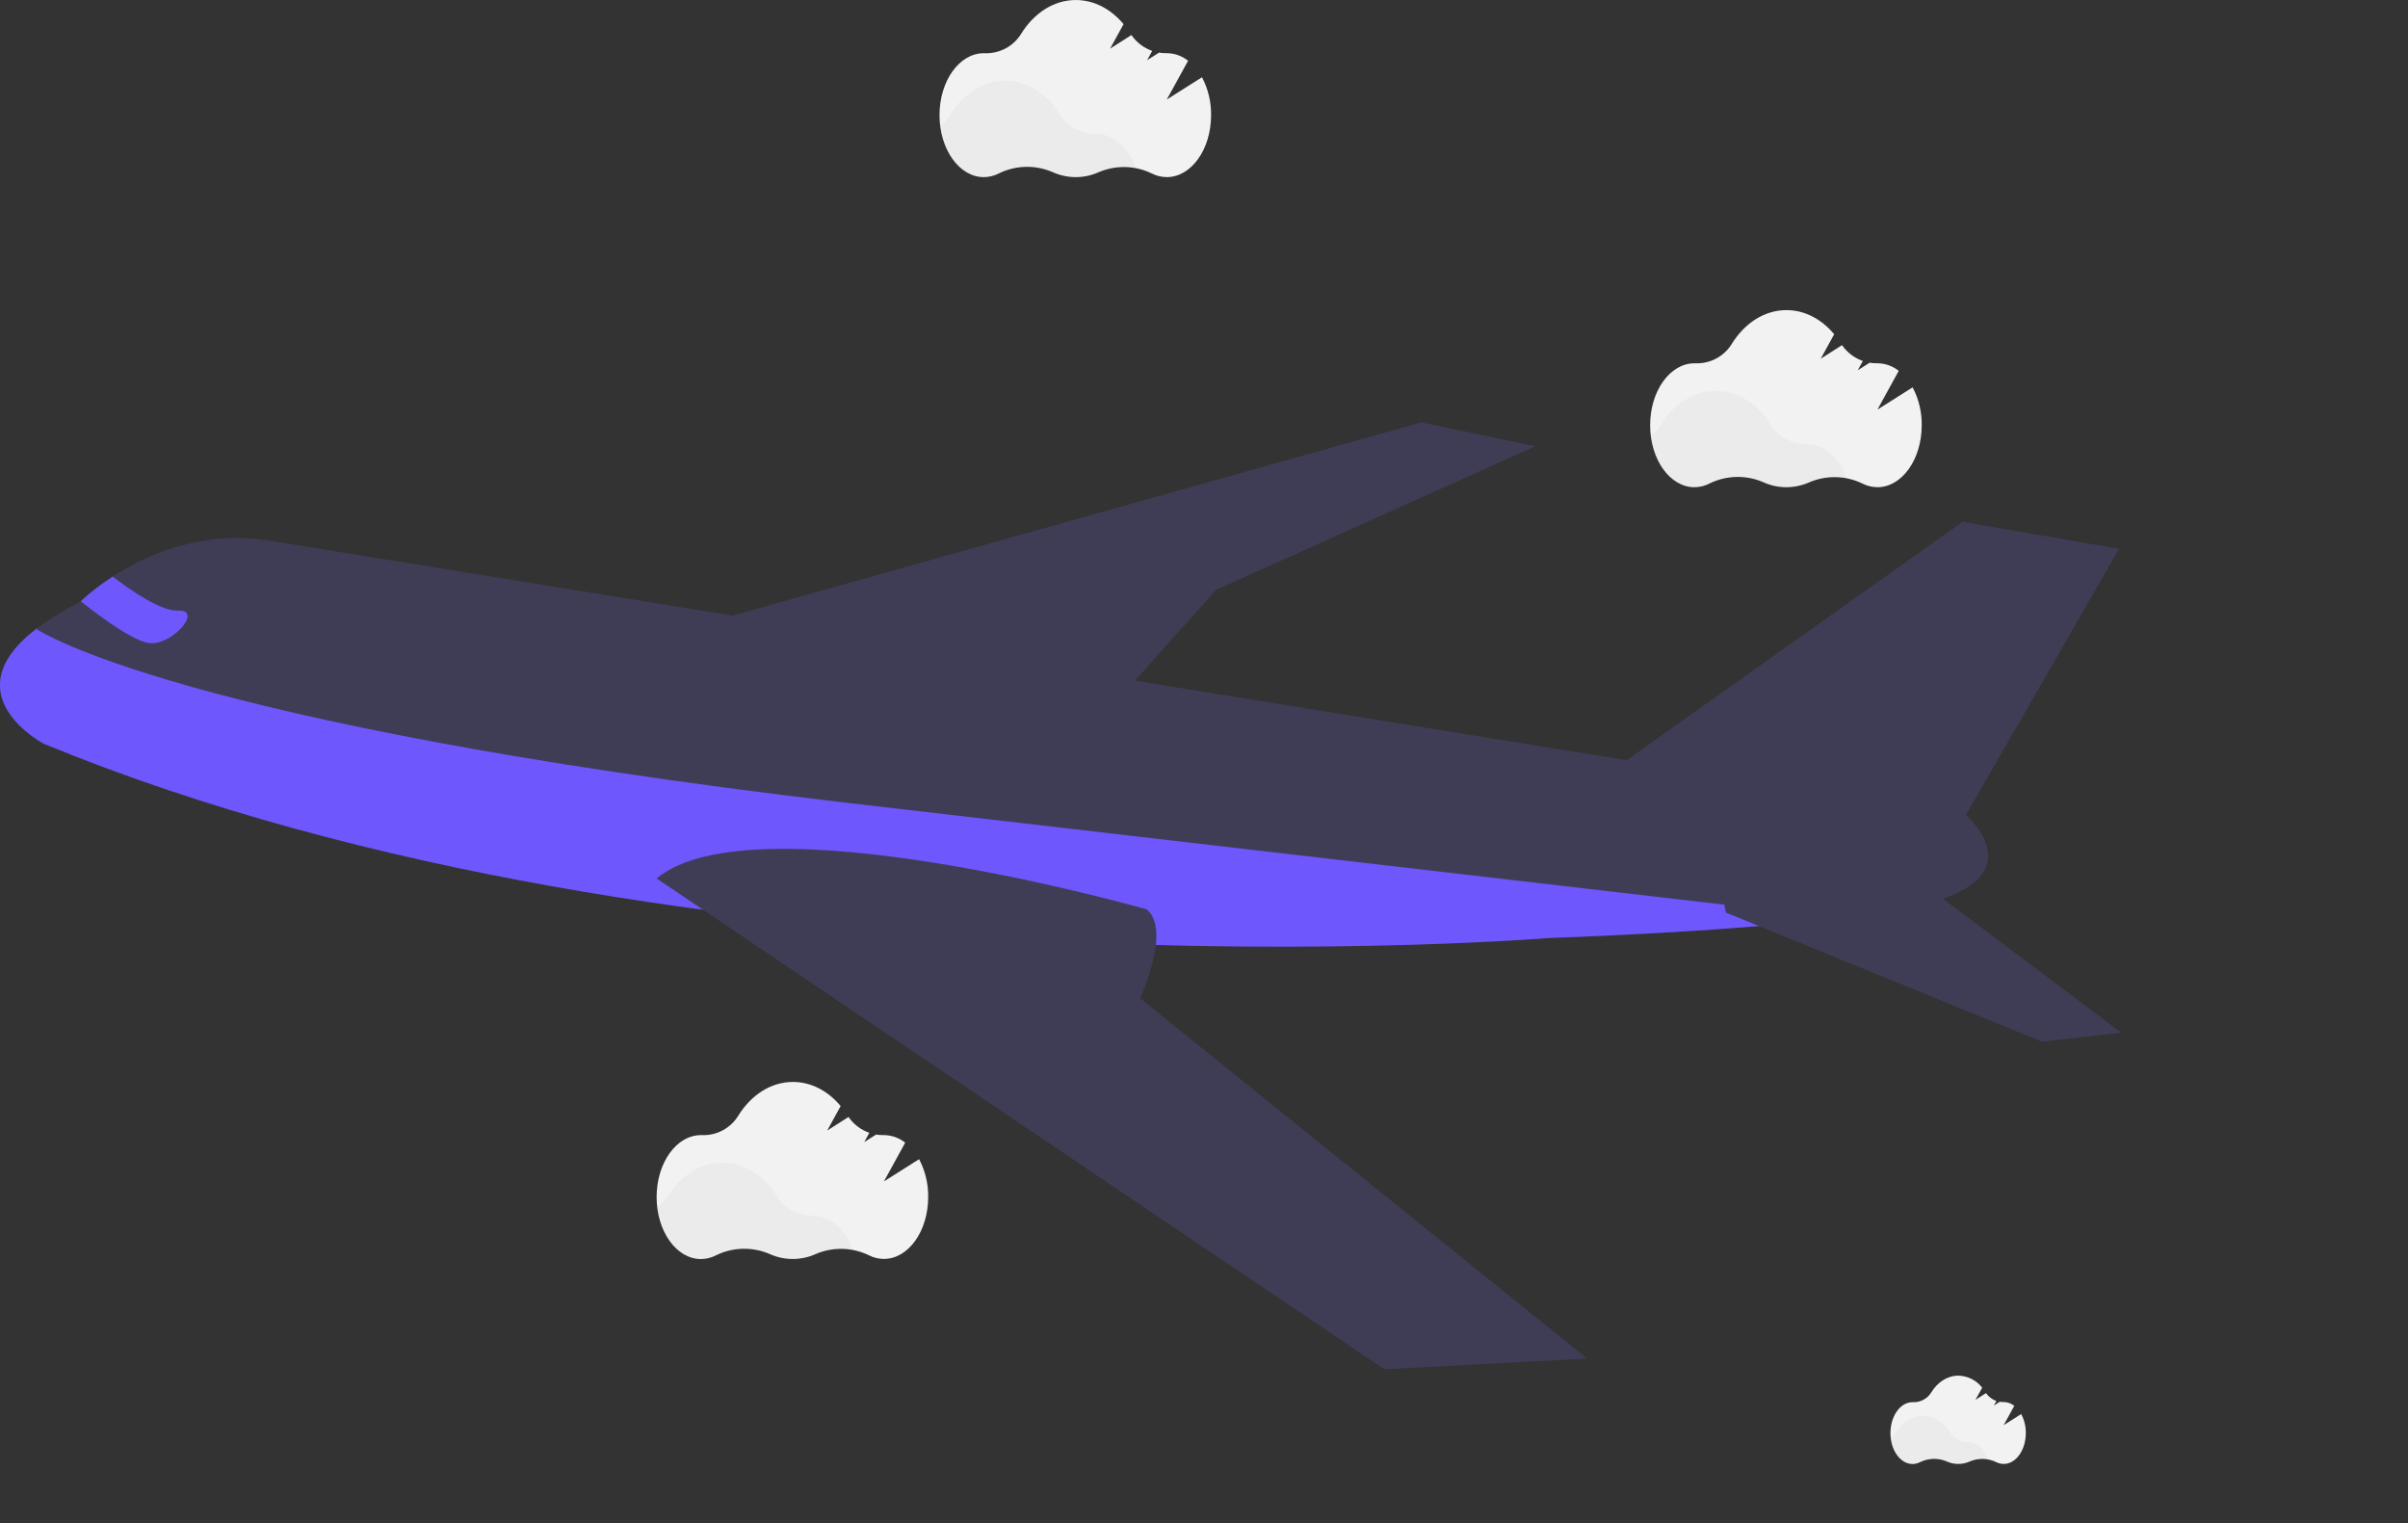 <svg author="Cristian Gavilan" width="1064" height="673" viewBox="0 0 1064 673" fill="none" xmlns="http://www.w3.org/2000/svg">
<rect x="0" y="0" width="1064" height="673" fill="#333333" stroke="none"/>
<style>
@-webkit-keyframes move1 {
  0% {
    -webkit-transform: translateX(-110%);
    transform: translateX(-110%);
  }
  100% {
    -webkit-transform: translateX(110%);
    transform: translateX(110%);
  }
}
@keyframes move1 {
  0% {
    -webkit-transform: translateX(-110%);
    transform: translateX(-110%);
    opacity: 0;
  }
  30% {
      opacity: 1;
  }
  70% {
      opacity: 1;
  }
  100% {
    -webkit-transform: translateX(110%);
    transform: translateX(110%);
    opacity: 0;
  }
}

.move1 {
    -webkit-animation-name: move1;
    animation-name: move1;

    -webkit-transform-origin: center center;
    transform-origin: center center;
    
    -webkit-animation-duration: 3s;
    animation-duration: 3s;

    -webkit-animation-delay: 1.5s;
    animation-delay: 1.5s;
    
    -webkit-animation-timing-function: linear;
    animation-timing-function: linear;

    -webkit-animation-iteration-count: infinite;
    animation-iteration-count: infinite;
    opacity: 0;
}    
.move2 {
     -webkit-animation-name: move1;
    animation-name: move1;

    -webkit-transform-origin: center center;
    transform-origin: center center;
    
    -webkit-animation-duration: 3s;
    animation-duration: 3s;

    -webkit-animation-timing-function: linear;
    animation-timing-function: linear;

    -webkit-animation-iteration-count: infinite;
    animation-iteration-count: infinite;
}    
</style>
<g id="undraw_aircraft" clip-path="url(#clip0)">
<g id="avion">
<path id="Vector" d="M859.64 396.66C849.87 400.26 832.71 403.22 812.85 405.6C758.85 412.08 684.85 414.38 684.85 414.38C684.85 414.38 304.44 445.93 19.33 328.59C19.33 328.59 -22.14 306.85 16.33 277.59C22.254 273.218 28.552 269.376 35.15 266.11L35.62 265.64C39.996 261.596 44.725 257.951 49.75 254.75C64.52 245.2 89.46 233.88 119.82 239.01L868.64 360.12C868.64 360.12 895.99 383.23 859.64 396.66Z" fill="#3F3D56"/>
<path id="Vector_2" d="M710.44 341.77L867.2 230.55L936.29 242.5L868.64 360.12C868.64 360.12 712.24 361.37 710.44 341.77Z" fill="#3F3D56"/>
<path id="Vector_3" d="M315.78 274.2L628.03 186.63L678.36 197.15L537.31 260.6L493.23 309.92L315.78 274.2Z" fill="#3F3D56"/>
<path id="Vector_4" d="M812.85 405.6C758.85 412.08 684.85 414.38 684.85 414.38C684.85 414.38 304.44 445.93 19.33 328.59C19.33 328.59 -22.14 306.85 16.33 277.59L16.46 278.13C16.46 278.13 77.98 319.71 371.92 354.42L812.85 405.6Z" fill="#6E57FC"/>
<path id="Vector_5" d="M762.66 403.2L902.26 460.2L937.33 456.31L853.83 393.55C853.83 393.55 752.83 372 762.66 403.2Z" fill="#3F3D56"/>
<path id="Vector_6" d="M67.08 284.22C60.42 284.33 45.16 273.16 35.67 265.64C40.046 261.596 44.775 257.951 49.8 254.75C57.45 260.62 71.06 270.12 78.63 269.75C89.56 269.3 77.11 284.04 67.08 284.22Z" fill="#6E57FC"/>
<path id="Vector_7" d="M701.29 600.23L611.66 604.92L359.66 435L312.88 403.45L290.16 388.12C332.79 352.12 506.72 401.77 506.72 401.77C510.05 404.58 511.11 409.25 510.96 414.41C510.67 424.07 506.13 435.41 504.38 439.49C503.96 440.49 503.7 441.02 503.7 441.02L701.29 600.23Z" fill="#3F3D56"/>
</g>
<g id="nube08" class="move2">
<path id="Vector_8" d="M406.11 512.13L390.56 521.97L399.98 504.84C397.313 502.712 394.012 501.533 390.6 501.49H390.35C389.272 501.511 388.193 501.431 387.13 501.25L381.87 504.59L384.12 500.49C380.394 499.182 377.174 496.733 374.92 493.49L365.51 499.49L371.45 488.67C365.95 482.06 358.53 478.01 350.36 478.01C340.57 478.01 331.85 483.83 326.22 492.91C324.55 495.629 322.19 497.857 319.38 499.368C316.569 500.879 313.409 501.618 310.22 501.51H309.7C298.89 501.51 290.13 513.76 290.13 528.88C290.13 544 298.89 556.25 309.7 556.25C312.075 556.242 314.413 555.655 316.51 554.54C320.191 552.754 324.215 551.789 328.305 551.709C332.394 551.63 336.453 552.439 340.2 554.08C343.369 555.494 346.8 556.225 350.27 556.225C353.74 556.225 357.171 555.494 360.34 554.08C364.056 552.469 368.075 551.676 372.124 551.754C376.173 551.831 380.158 552.778 383.81 554.53C385.894 555.618 388.209 556.19 390.56 556.2C401.37 556.2 410.13 543.95 410.13 528.83C410.208 523.015 408.826 517.273 406.11 512.13Z" fill="#F2F2F2"/>
<path id="Vector_9" opacity="0.03" d="M376.86 552.18C371.213 551.112 365.376 551.745 360.09 554C356.924 555.418 353.494 556.15 350.025 556.15C346.556 556.15 343.126 555.418 339.96 554C336.214 552.354 332.155 551.543 328.064 551.622C323.974 551.702 319.949 552.67 316.27 554.46C314.168 555.572 311.828 556.159 309.45 556.17C299.85 556.17 291.86 546.49 290.2 533.73C292.121 532.335 293.751 530.579 295 528.56C300.63 519.49 309.35 513.67 319.14 513.67C328.93 513.67 337.56 519.37 343.18 528.37C344.857 531.083 347.207 533.316 350.002 534.852C352.796 536.389 355.941 537.177 359.13 537.14H359.38C367.02 537.12 373.64 543.24 376.86 552.18Z" fill="black"/>
</g>
<g id="nube07" class="move1">
<path id="Vector_10" d="M845.11 499.13L829.56 508.97L838.98 491.84C836.313 489.712 833.012 488.533 829.6 488.49H829.35C828.271 488.511 827.193 488.431 826.13 488.25L820.87 491.59L823.12 487.49C819.394 486.182 816.174 483.733 813.92 480.49L804.51 486.49L810.45 475.67C804.95 469.06 797.53 465.01 789.36 465.01C779.57 465.01 770.85 470.83 765.22 479.91C763.55 482.629 761.19 484.857 758.38 486.368C755.569 487.879 752.409 488.618 749.22 488.51H748.7C737.89 488.51 729.13 500.76 729.13 515.88C729.13 531 737.89 543.25 748.7 543.25C751.075 543.242 753.413 542.655 755.51 541.54C759.191 539.754 763.215 538.789 767.305 538.709C771.394 538.63 775.453 539.439 779.2 541.08C782.369 542.494 785.8 543.225 789.27 543.225C792.74 543.225 796.171 542.494 799.34 541.08C803.056 539.469 807.075 538.676 811.124 538.754C815.173 538.831 819.158 539.778 822.81 541.53C824.894 542.618 827.209 543.19 829.56 543.2C840.37 543.2 849.13 530.95 849.13 515.83C849.208 510.015 847.826 504.273 845.11 499.13V499.13Z" fill="#F2F2F2"/>
<path id="Vector_11" opacity="0.03" d="M815.86 539.18C810.213 538.112 804.376 538.745 799.09 541C795.924 542.418 792.494 543.15 789.025 543.15C785.556 543.15 782.126 542.418 778.96 541C775.214 539.354 771.155 538.543 767.064 538.622C762.974 538.702 758.949 539.67 755.27 541.46C753.168 542.572 750.828 543.159 748.45 543.17C738.85 543.17 730.86 533.49 729.2 520.73C731.121 519.335 732.751 517.579 734 515.56C739.63 506.49 748.35 500.67 758.14 500.67C767.93 500.67 776.56 506.37 782.18 515.37C783.862 518.09 786.219 520.328 789.024 521.865C791.828 523.402 794.983 524.186 798.18 524.14H798.43C806.02 524.12 812.64 530.24 815.86 539.18Z" fill="black"/>
</g>
<g id="nube06" class="move2">
<path id="Vector_12" d="M845.11 171.13L829.56 180.97L838.98 163.84C836.313 161.712 833.012 160.533 829.6 160.49H829.35C828.271 160.511 827.193 160.431 826.13 160.25L820.87 163.59L823.12 159.49C819.394 158.182 816.174 155.733 813.92 152.49L804.51 158.49L810.45 147.67C804.95 141.06 797.53 137.01 789.36 137.01C779.57 137.01 770.85 142.83 765.22 151.91C763.55 154.629 761.19 156.857 758.38 158.368C755.569 159.879 752.409 160.618 749.22 160.51H748.7C737.89 160.51 729.13 172.76 729.13 187.88C729.13 203 737.89 215.25 748.7 215.25C751.075 215.242 753.413 214.656 755.51 213.54C759.191 211.755 763.215 210.789 767.305 210.709C771.394 210.63 775.453 211.439 779.2 213.08C782.365 214.502 785.795 215.241 789.265 215.25C792.735 215.259 796.168 214.536 799.34 213.13C803.056 211.519 807.075 210.726 811.124 210.804C815.173 210.881 819.158 211.828 822.81 213.58C824.894 214.668 827.209 215.24 829.56 215.25C840.37 215.25 849.13 203 849.13 187.88C849.216 182.048 847.834 176.288 845.11 171.13V171.13Z" fill="#F2F2F2"/>
<path id="Vector_13" opacity="0.03" d="M815.86 211.18C810.213 210.112 804.376 210.745 799.09 213C795.924 214.418 792.494 215.15 789.025 215.15C785.556 215.15 782.126 214.418 778.96 213C775.214 211.354 771.155 210.543 767.064 210.622C762.974 210.702 758.949 211.67 755.27 213.46C753.168 214.572 750.828 215.159 748.45 215.17C738.85 215.17 730.86 205.49 729.2 192.73C731.121 191.335 732.751 189.579 734 187.56C739.63 178.49 748.35 172.67 758.14 172.67C767.93 172.67 776.56 178.37 782.18 187.37C783.862 190.09 786.219 192.328 789.024 193.865C791.828 195.402 794.983 196.186 798.18 196.14H798.43C806.02 196.12 812.64 202.24 815.86 211.18Z" fill="black"/>
</g>
<g id="nube05" class="move1">
<path id="Vector_14" d="M203.09 135.74L195.34 140.65L200.04 132.11C198.712 131.042 197.064 130.451 195.36 130.43H195.24C194.701 130.436 194.162 130.395 193.63 130.31L191.01 131.97L192.13 129.97C190.271 129.319 188.665 128.097 187.54 126.48L182.85 129.48L185.85 124.09C184.603 122.477 183.011 121.162 181.191 120.242C179.371 119.321 177.369 118.818 175.33 118.77C170.45 118.77 166.1 121.67 163.33 126.2C162.496 127.56 161.316 128.674 159.91 129.427C158.505 130.181 156.924 130.548 155.33 130.49H155.07C149.68 130.49 145.31 136.61 145.31 144.15C145.31 151.69 149.68 157.8 155.07 157.8C156.255 157.796 157.422 157.504 158.47 156.95C160.306 156.056 162.314 155.573 164.355 155.533C166.396 155.494 168.421 155.899 170.29 156.72C171.864 157.42 173.567 157.781 175.29 157.781C177.013 157.781 178.716 157.42 180.29 156.72C182.144 155.916 184.149 155.52 186.17 155.56C188.191 155.599 190.179 156.073 192 156.95C193.039 157.488 194.19 157.772 195.36 157.78C200.75 157.78 205.12 151.67 205.12 144.13C205.158 141.207 204.46 138.322 203.09 135.74Z" fill="#F2F2F2"/>
<path id="Vector_15" opacity="0.03" d="M188.5 155.72C185.682 155.18 182.766 155.497 180.13 156.63C178.555 157.326 176.852 157.687 175.13 157.69C173.388 157.689 171.667 157.318 170.08 156.6C168.21 155.782 166.184 155.38 164.144 155.421C162.103 155.463 160.095 155.947 158.26 156.84C157.216 157.394 156.052 157.686 154.87 157.69C150.08 157.69 146.09 152.86 145.26 146.5C146.215 145.799 147.03 144.924 147.66 143.92C150.46 139.39 154.81 136.49 159.66 136.49C164.51 136.49 168.84 139.36 171.66 143.83C172.5 145.189 173.68 146.307 175.082 147.073C176.485 147.839 178.062 148.227 179.66 148.2H179.79C183.56 148.2 186.89 151.26 188.5 155.72Z" fill="black"/>
</g>
<g id="nube04" class="move2">
<path id="Vector_16" d="M893.09 624.74L885.34 629.65L890.04 621.11C888.712 620.042 887.064 619.451 885.36 619.43H885.24C884.701 619.436 884.162 619.395 883.63 619.31L881.01 620.97L882.13 618.97C880.271 618.319 878.665 617.097 877.54 615.48L872.85 618.48L875.85 613.09C874.603 611.477 873.011 610.162 871.191 609.242C869.371 608.321 867.369 607.819 865.33 607.77C860.45 607.77 856.1 610.67 853.33 615.2C852.496 616.56 851.316 617.674 849.91 618.427C848.505 619.181 846.924 619.548 845.33 619.49H845.07C839.68 619.49 835.31 625.61 835.31 633.15C835.31 640.69 839.68 646.8 845.07 646.8C846.255 646.796 847.422 646.504 848.47 645.95C850.306 645.056 852.314 644.573 854.355 644.533C856.396 644.494 858.421 644.898 860.29 645.72C861.864 646.42 863.567 646.781 865.29 646.781C867.013 646.781 868.716 646.42 870.29 645.72C872.144 644.916 874.149 644.52 876.17 644.56C878.191 644.599 880.179 645.074 882 645.95C883.039 646.488 884.19 646.772 885.36 646.78C890.75 646.78 895.12 640.67 895.12 633.13C895.158 630.207 894.46 627.322 893.09 624.74V624.74Z" fill="#F2F2F2"/>
<path id="Vector_17" opacity="0.03" d="M878.5 644.72C875.682 644.18 872.766 644.497 870.13 645.63C868.555 646.326 866.852 646.687 865.13 646.69C863.388 646.689 861.667 646.318 860.08 645.6C858.21 644.782 856.184 644.38 854.144 644.421C852.103 644.463 850.095 644.947 848.26 645.84C847.216 646.394 846.052 646.686 844.87 646.69C840.08 646.69 836.09 641.86 835.26 635.5C836.215 634.799 837.03 633.924 837.66 632.92C840.46 628.39 844.81 625.49 849.66 625.49C854.51 625.49 858.84 628.36 861.66 632.83C862.5 634.189 863.68 635.307 865.082 636.073C866.485 636.839 868.062 637.227 869.66 637.2H869.79C873.56 637.2 876.89 640.26 878.5 644.72Z" fill="black"/>
</g>
<g id="nube03" class="move1">
<path id="Vector_18" d="M173.09 650.74L165.34 655.65L170.04 647.11C168.712 646.042 167.064 645.451 165.36 645.43H165.24C164.701 645.436 164.162 645.395 163.63 645.31L161.01 646.97L162.13 644.97C160.271 644.319 158.665 643.097 157.54 641.48L152.85 644.48L155.85 639.09C154.603 637.477 153.011 636.162 151.191 635.242C149.371 634.321 147.369 633.819 145.33 633.77C140.45 633.77 136.1 636.67 133.33 641.2C132.496 642.56 131.316 643.674 129.91 644.427C128.505 645.181 126.924 645.548 125.33 645.49H125.07C119.68 645.49 115.31 651.61 115.31 659.15C115.31 666.69 119.68 672.8 125.07 672.8C126.255 672.796 127.422 672.504 128.47 671.95C130.306 671.056 132.314 670.573 134.355 670.533C136.396 670.494 138.421 670.898 140.29 671.72C141.864 672.42 143.567 672.781 145.29 672.781C147.013 672.781 148.716 672.42 150.29 671.72C152.144 670.916 154.149 670.52 156.17 670.56C158.191 670.599 160.179 671.074 162 671.95C163.039 672.488 164.19 672.772 165.36 672.78C170.75 672.78 175.12 666.67 175.12 659.13C175.158 656.207 174.46 653.322 173.09 650.74V650.74Z" fill="#F2F2F2"/>
<path id="Vector_19" opacity="0.03" d="M158.5 670.72C155.682 670.18 152.766 670.497 150.13 671.63C148.555 672.326 146.852 672.687 145.13 672.69C143.388 672.689 141.667 672.318 140.08 671.6C138.21 670.782 136.184 670.38 134.144 670.421C132.103 670.463 130.095 670.947 128.26 671.84C127.216 672.394 126.052 672.686 124.87 672.69C120.08 672.69 116.09 667.86 115.26 661.5C116.215 660.799 117.03 659.924 117.66 658.92C120.46 654.39 124.81 651.49 129.66 651.49C134.51 651.49 138.84 654.36 141.66 658.83C142.5 660.189 143.68 661.307 145.082 662.073C146.485 662.839 148.062 663.227 149.66 663.2H149.79C153.56 663.2 156.89 666.26 158.5 670.72Z" fill="black"/>
</g>
<g id="nube02" class="move2">
<path id="Vector_20" d="M531.11 34.13L515.56 43.97L524.98 26.84C522.313 24.712 519.012 23.533 515.6 23.49H515.35C514.271 23.511 513.193 23.431 512.13 23.25L506.87 26.59L509.12 22.49C505.394 21.182 502.174 18.733 499.92 15.49L490.51 21.49L496.45 10.67C490.95 4.06 483.53 0.01 475.36 0.01C465.57 0.01 456.85 5.83 451.22 14.91C449.55 17.629 447.19 19.857 444.38 21.368C441.569 22.879 438.409 23.618 435.22 23.51H434.7C423.89 23.51 415.13 35.76 415.13 50.88C415.13 66 423.89 78.25 434.7 78.25C437.075 78.243 439.413 77.656 441.51 76.54C445.191 74.754 449.215 73.789 453.305 73.709C457.394 73.63 461.453 74.439 465.2 76.08C468.365 77.502 471.795 78.241 475.265 78.25C478.735 78.259 482.168 77.536 485.34 76.13C489.056 74.519 493.075 73.726 497.124 73.804C501.173 73.881 505.158 74.828 508.81 76.58C510.894 77.668 513.209 78.24 515.56 78.25C526.37 78.25 535.13 66 535.13 50.88C535.216 45.048 533.834 39.288 531.11 34.13V34.13Z" fill="#F2F2F2"/>
<path id="Vector_21" opacity="0.03" d="M501.86 74.18C496.213 73.112 490.376 73.745 485.09 76C481.924 77.418 478.494 78.15 475.025 78.15C471.556 78.15 468.126 77.418 464.96 76C461.214 74.354 457.155 73.543 453.064 73.622C448.974 73.702 444.949 74.67 441.27 76.46C439.168 77.572 436.828 78.159 434.45 78.17C424.85 78.17 416.86 68.49 415.2 55.73C417.121 54.335 418.751 52.579 420 50.56C425.63 41.49 434.35 35.67 444.14 35.67C453.93 35.67 462.56 41.37 468.18 50.37C469.862 53.09 472.219 55.328 475.024 56.865C477.828 58.402 480.983 59.186 484.18 59.14H484.43C492.02 59.12 498.64 65.24 501.86 74.18Z" fill="black"/>
</g>
<g id="nube01" class="move1">
<path id="Vector_22" d="M1061.09 205.74L1053.34 210.65L1058.04 202.11C1056.71 201.042 1055.06 200.451 1053.36 200.43H1053.24C1052.7 200.436 1052.16 200.395 1051.63 200.31L1049.01 201.97L1050.13 199.97C1048.27 199.319 1046.66 198.097 1045.54 196.48L1040.85 199.48L1043.85 194.09C1042.6 192.477 1041.01 191.162 1039.19 190.242C1037.37 189.321 1035.37 188.818 1033.33 188.77C1028.45 188.77 1024.1 191.67 1021.33 196.2C1020.5 197.56 1019.32 198.674 1017.91 199.427C1016.5 200.181 1014.92 200.548 1013.33 200.49H1013.07C1007.68 200.49 1003.31 206.61 1003.31 214.15C1003.31 221.69 1007.68 227.8 1013.07 227.8C1014.26 227.796 1015.42 227.504 1016.47 226.95C1018.31 226.056 1020.31 225.573 1022.35 225.533C1024.4 225.494 1026.42 225.899 1028.29 226.72C1029.86 227.42 1031.57 227.781 1033.29 227.781C1035.01 227.781 1036.72 227.42 1038.29 226.72C1040.14 225.916 1042.15 225.52 1044.17 225.56C1046.19 225.599 1048.18 226.073 1050 226.95C1051.04 227.488 1052.19 227.772 1053.36 227.78C1058.75 227.78 1063.12 221.67 1063.12 214.13C1063.16 211.207 1062.46 208.322 1061.09 205.74V205.74Z" fill="#F2F2F2"/>
<path id="Vector_23" opacity="0.03" d="M1046.5 225.72C1043.68 225.18 1040.77 225.497 1038.13 226.63C1036.55 227.326 1034.85 227.687 1033.13 227.69C1031.41 227.682 1029.7 227.311 1028.13 226.6C1026.26 225.782 1024.23 225.38 1022.19 225.421C1020.15 225.463 1018.15 225.947 1016.31 226.84C1015.27 227.394 1014.1 227.686 1012.92 227.69C1008.13 227.69 1004.14 222.86 1003.31 216.5C1004.27 215.799 1005.08 214.924 1005.71 213.92C1008.51 209.39 1012.86 206.49 1017.71 206.49C1022.56 206.49 1026.89 209.36 1029.71 213.83C1030.55 215.182 1031.72 216.295 1033.11 217.06C1034.5 217.826 1036.07 218.219 1037.66 218.2H1037.79C1041.56 218.2 1044.89 221.26 1046.5 225.72Z" fill="black"/>
</g>
</g>
<defs>
<clipPath id="clip0">
<rect width="1063.13" height="672.74" fill="white"/>
</clipPath>
</defs>
</svg>
